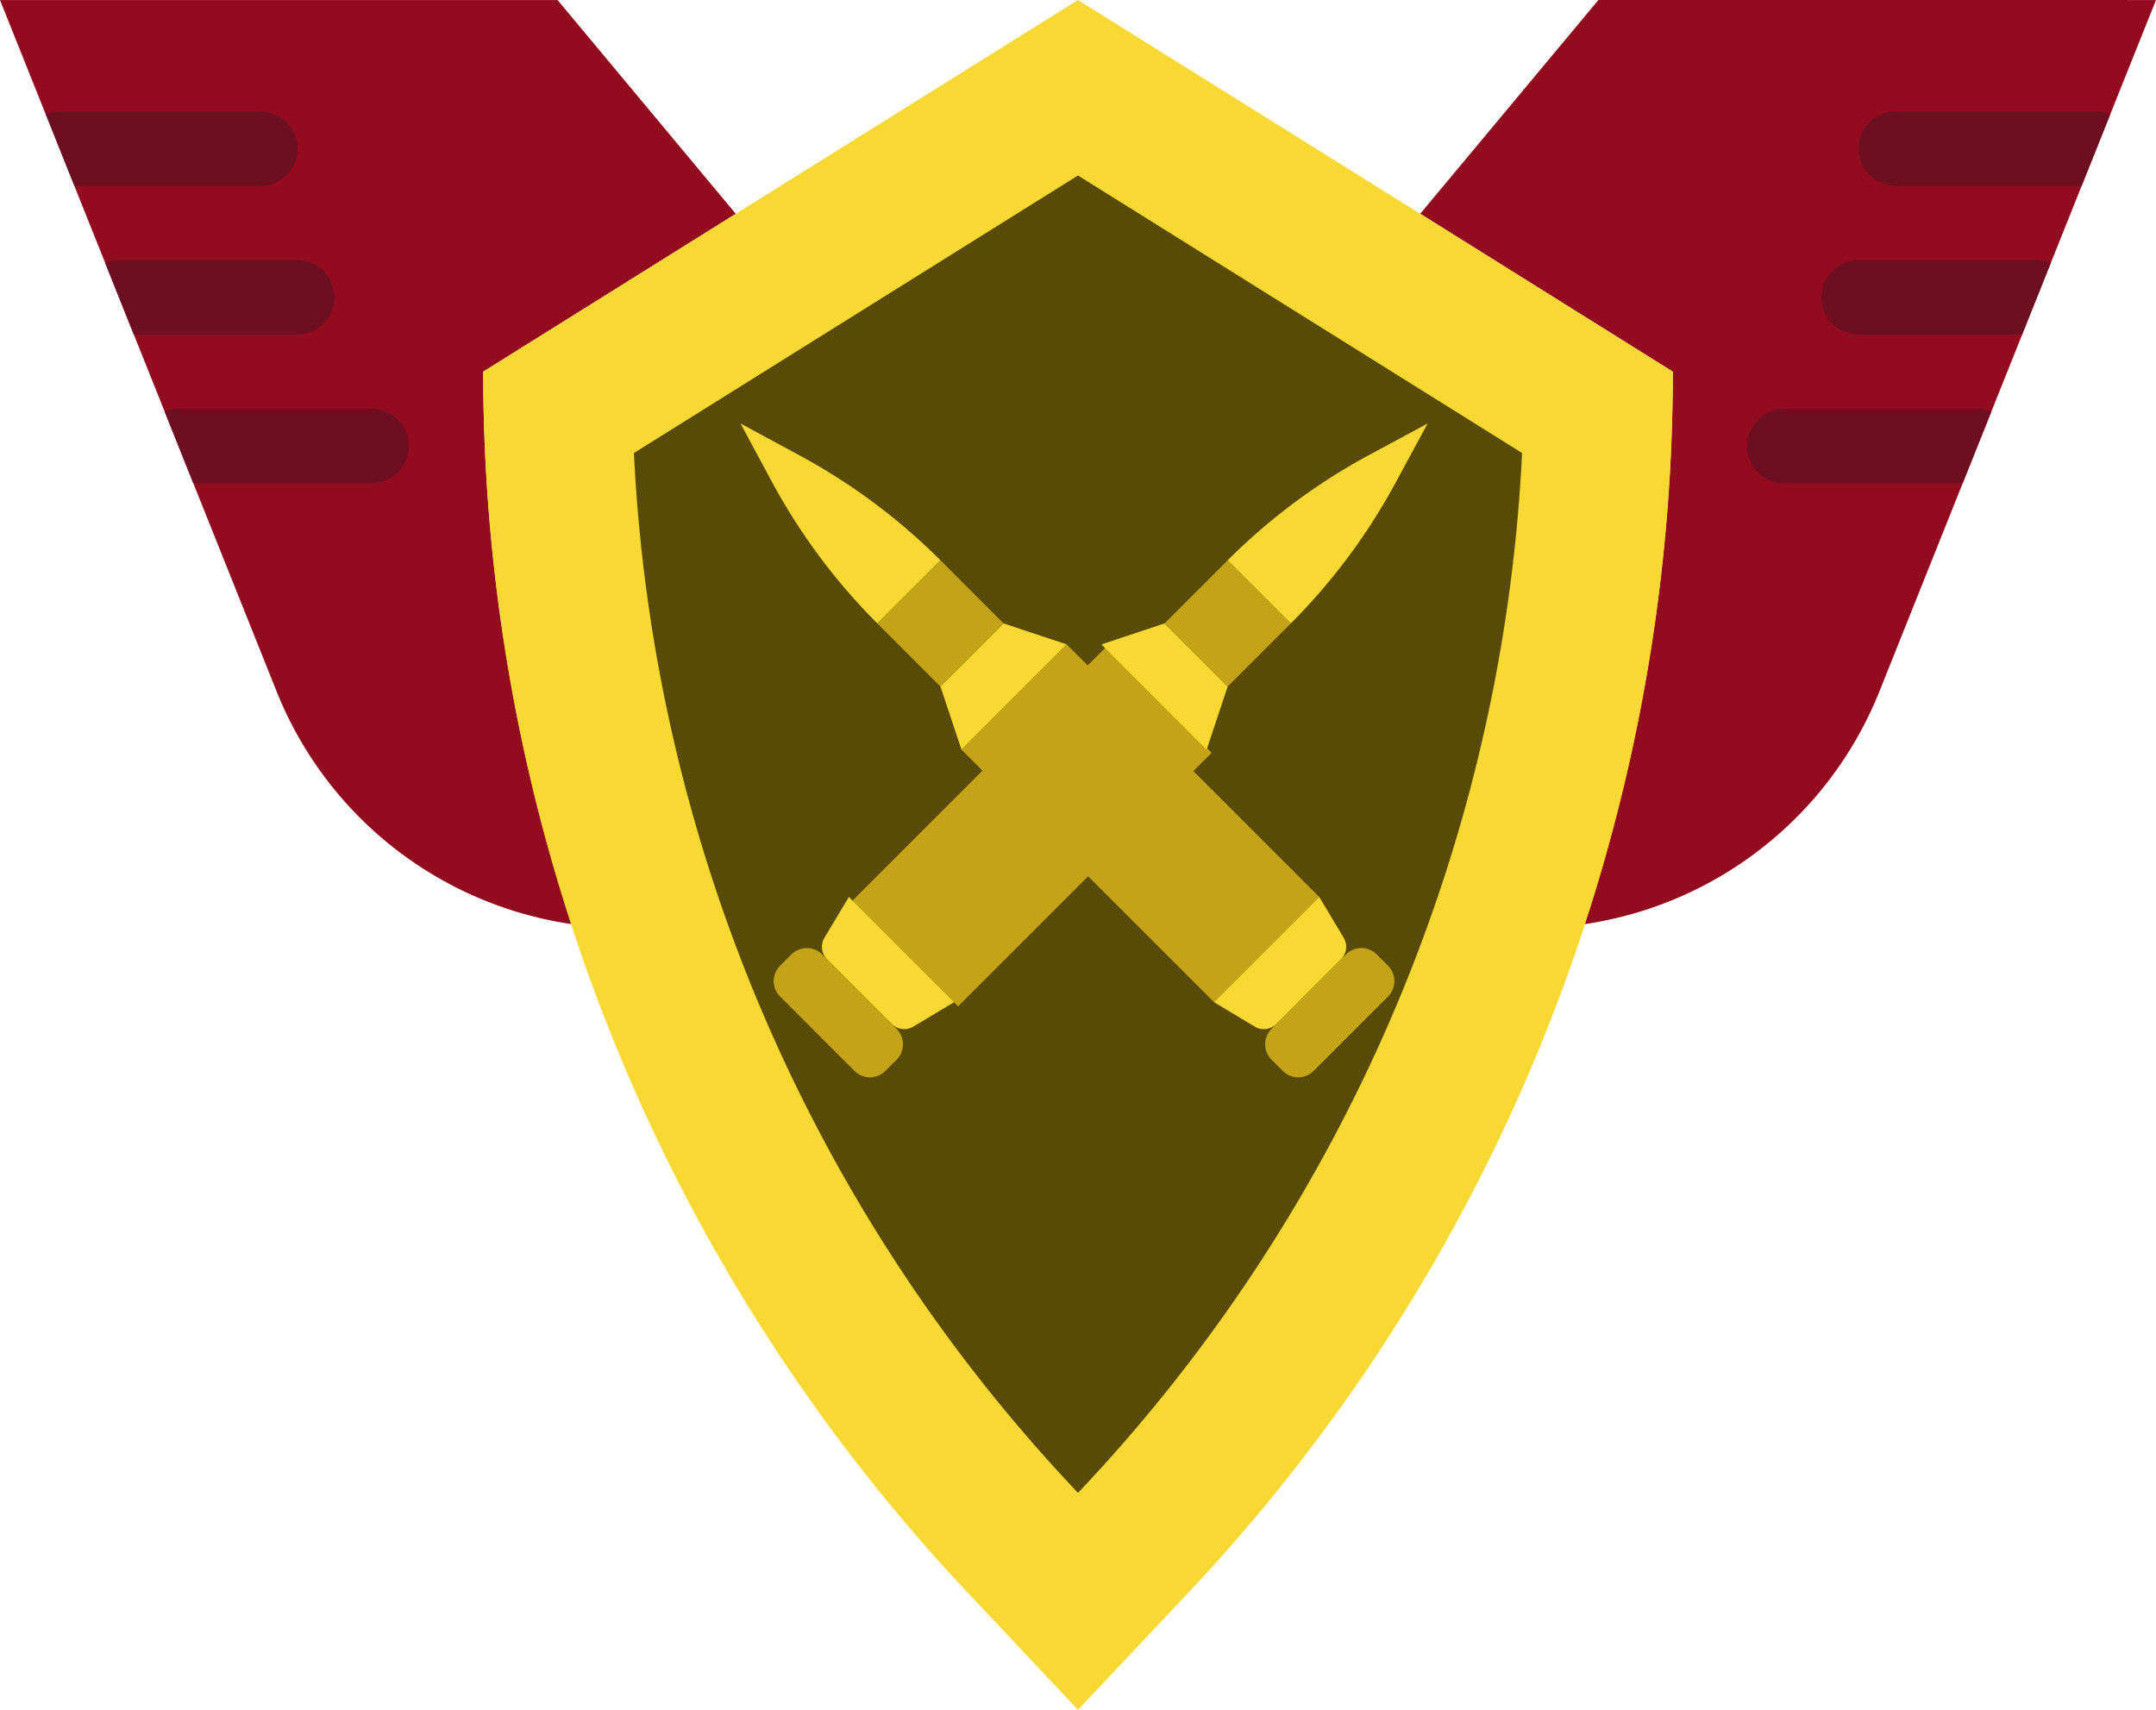 <svg xmlns="http://www.w3.org/2000/svg" xmlns:xlink="http://www.w3.org/1999/xlink" width="68.581" height="54.391" viewBox="0 0 68.581 54.391"><defs><filter id="a" x="27.002" y="20.501" width="11.381" height="11.381" filterUnits="userSpaceOnUse"><feOffset input="SourceAlpha"/><feGaussianBlur result="b"/><feFlood flood-opacity="0.412"/><feComposite operator="in" in2="b"/><feComposite in="SourceGraphic"/></filter></defs><g transform="translate(-1392.766 -657.31)"><g transform="translate(1392.766 657.31)"><g transform="translate(0 0)"><path d="M15.372,64.791h0l8.033-5.022-5.668-6.8H0L8.795,74.954a11.982,11.982,0,0,0,9.386,7.411,56.6,56.6,0,0,1-2.809-17.574" transform="translate(0 -52.967)" fill="#930b1f"/><path d="M342.935,52.966l-5.668,6.8L345.3,64.79a56.617,56.617,0,0,1-2.809,17.576,11.988,11.988,0,0,0,9.386-7.411l8.795-21.988Z" transform="translate(-292.091 -52.966)" fill="#930b1f"/></g><path d="M133.677,107.357l-3.52-3.739a56.655,56.655,0,0,1-15.4-38.828h0l18.919-11.824L152.6,64.79a56.651,56.651,0,0,1-15.4,38.827Z" transform="translate(-99.387 -52.966)" fill="#f8d832"/><path d="M164.592,136.44a51.712,51.712,0,0,1-14.05-33l14.125-8.828,14.126,8.828a51.726,51.726,0,0,1-14.05,33l-.077.08Z" transform="translate(-130.377 -89.029)" fill="#5a4a08"/><g transform="translate(1.454 3.547)"><path d="M17.681,79.448H11.3a1.17,1.17,0,0,0-.437.089l.91,2.276h5.912a1.182,1.182,0,1,0,0-2.365" transform="translate(-10.858 -79.448)" fill="#6b0f21"/><path d="M31.1,114.759H25.419a1.175,1.175,0,0,0-.437.089l.91,2.276h5.2a1.182,1.182,0,0,0,0-2.365" transform="translate(-23.09 -110.029)" fill="#6b0f21"/><path d="M40.016,152.433h5.676a1.182,1.182,0,0,0,0-2.365H39.543a1.174,1.174,0,0,0-.437.089Z" transform="translate(-35.322 -140.609)" fill="#6b0f21"/><path d="M448.95,79.448h-6.385a1.182,1.182,0,1,0,0,2.365h5.912l.91-2.276a1.172,1.172,0,0,0-.437-.089" transform="translate(-383.715 -79.448)" fill="#6b0f21"/><path d="M439.848,114.845a1.175,1.175,0,0,0-.437-.089h-5.676a1.182,1.182,0,0,0,0,2.365h5.2Z" transform="translate(-376.068 -110.027)" fill="#6b0f21"/><path d="M422.667,150.155a1.175,1.175,0,0,0-.437-.089H416.08a1.182,1.182,0,1,0,0,2.365h5.676Z" transform="translate(-360.778 -140.607)" fill="#6b0f21"/></g></g><g transform="translate(1414.647 672.455) rotate(-45)"><path d="M0,11.361H4.734V0H0Z" transform="translate(0 12.308)" fill="#c4a316"/><path d="M0,0H4.734L4.367,1.465a.566.566,0,0,1-.549.429H.915a.566.566,0,0,1-.549-.429Z" transform="translate(0 23.668)" fill="#f8d832"/><path d="M4.041,1.893H.693A.693.693,0,0,1,0,1.2V.693A.693.693,0,0,1,.693,0H4.041a.693.693,0,0,1,.693.693V1.2a.693.693,0,0,1-.693.693" transform="translate(0 25.562)" fill="#c4a316"/><path d="M4.734,1.893H0L.947,0h2.84Z" transform="translate(0 10.414)" fill="#f8d832"/><path d="M0,2.84H2.84V0H0Z" transform="translate(0.947 7.574)" fill="#c4a316"/><path d="M2.84,7.574H0A19.356,19.356,0,0,1,.816,2.013L1.42,0l.6,2.013A19.355,19.355,0,0,1,2.84,7.574" transform="translate(0.947 0)" fill="#f8d832"/></g><g transform="translate(1436.504 669.108) rotate(45)"><g transform="matrix(0.71, -0.71, 0.71, 0.71, -39.27, 22.59)" filter="url(#a)"><path d="M0,11.361H4.734V0H0Z" transform="translate(35.04 20.5) rotate(45)" fill="#c4a316"/></g><path d="M0,0H4.734L4.367,1.465a.566.566,0,0,1-.549.429H.916a.566.566,0,0,1-.549-.429Z" transform="translate(0 23.668)" fill="#f8d832"/><path d="M4.041,1.893H.693A.693.693,0,0,1,0,1.2V.693A.693.693,0,0,1,.693,0H4.041a.693.693,0,0,1,.693.693V1.2a.693.693,0,0,1-.693.693" transform="translate(0 25.562)" fill="#c4a316"/><path d="M4.734,1.893H0L.947,0h2.84Z" transform="translate(0 10.414)" fill="#f8d832"/><path d="M0,2.84H2.84V0H0Z" transform="translate(0.947 7.574)" fill="#c4a316"/><path d="M2.84,7.574H0A19.356,19.356,0,0,1,.816,2.013L1.42,0l.6,2.013A19.356,19.356,0,0,1,2.84,7.574" transform="translate(0.947 0)" fill="#f8d832"/></g></g></svg>